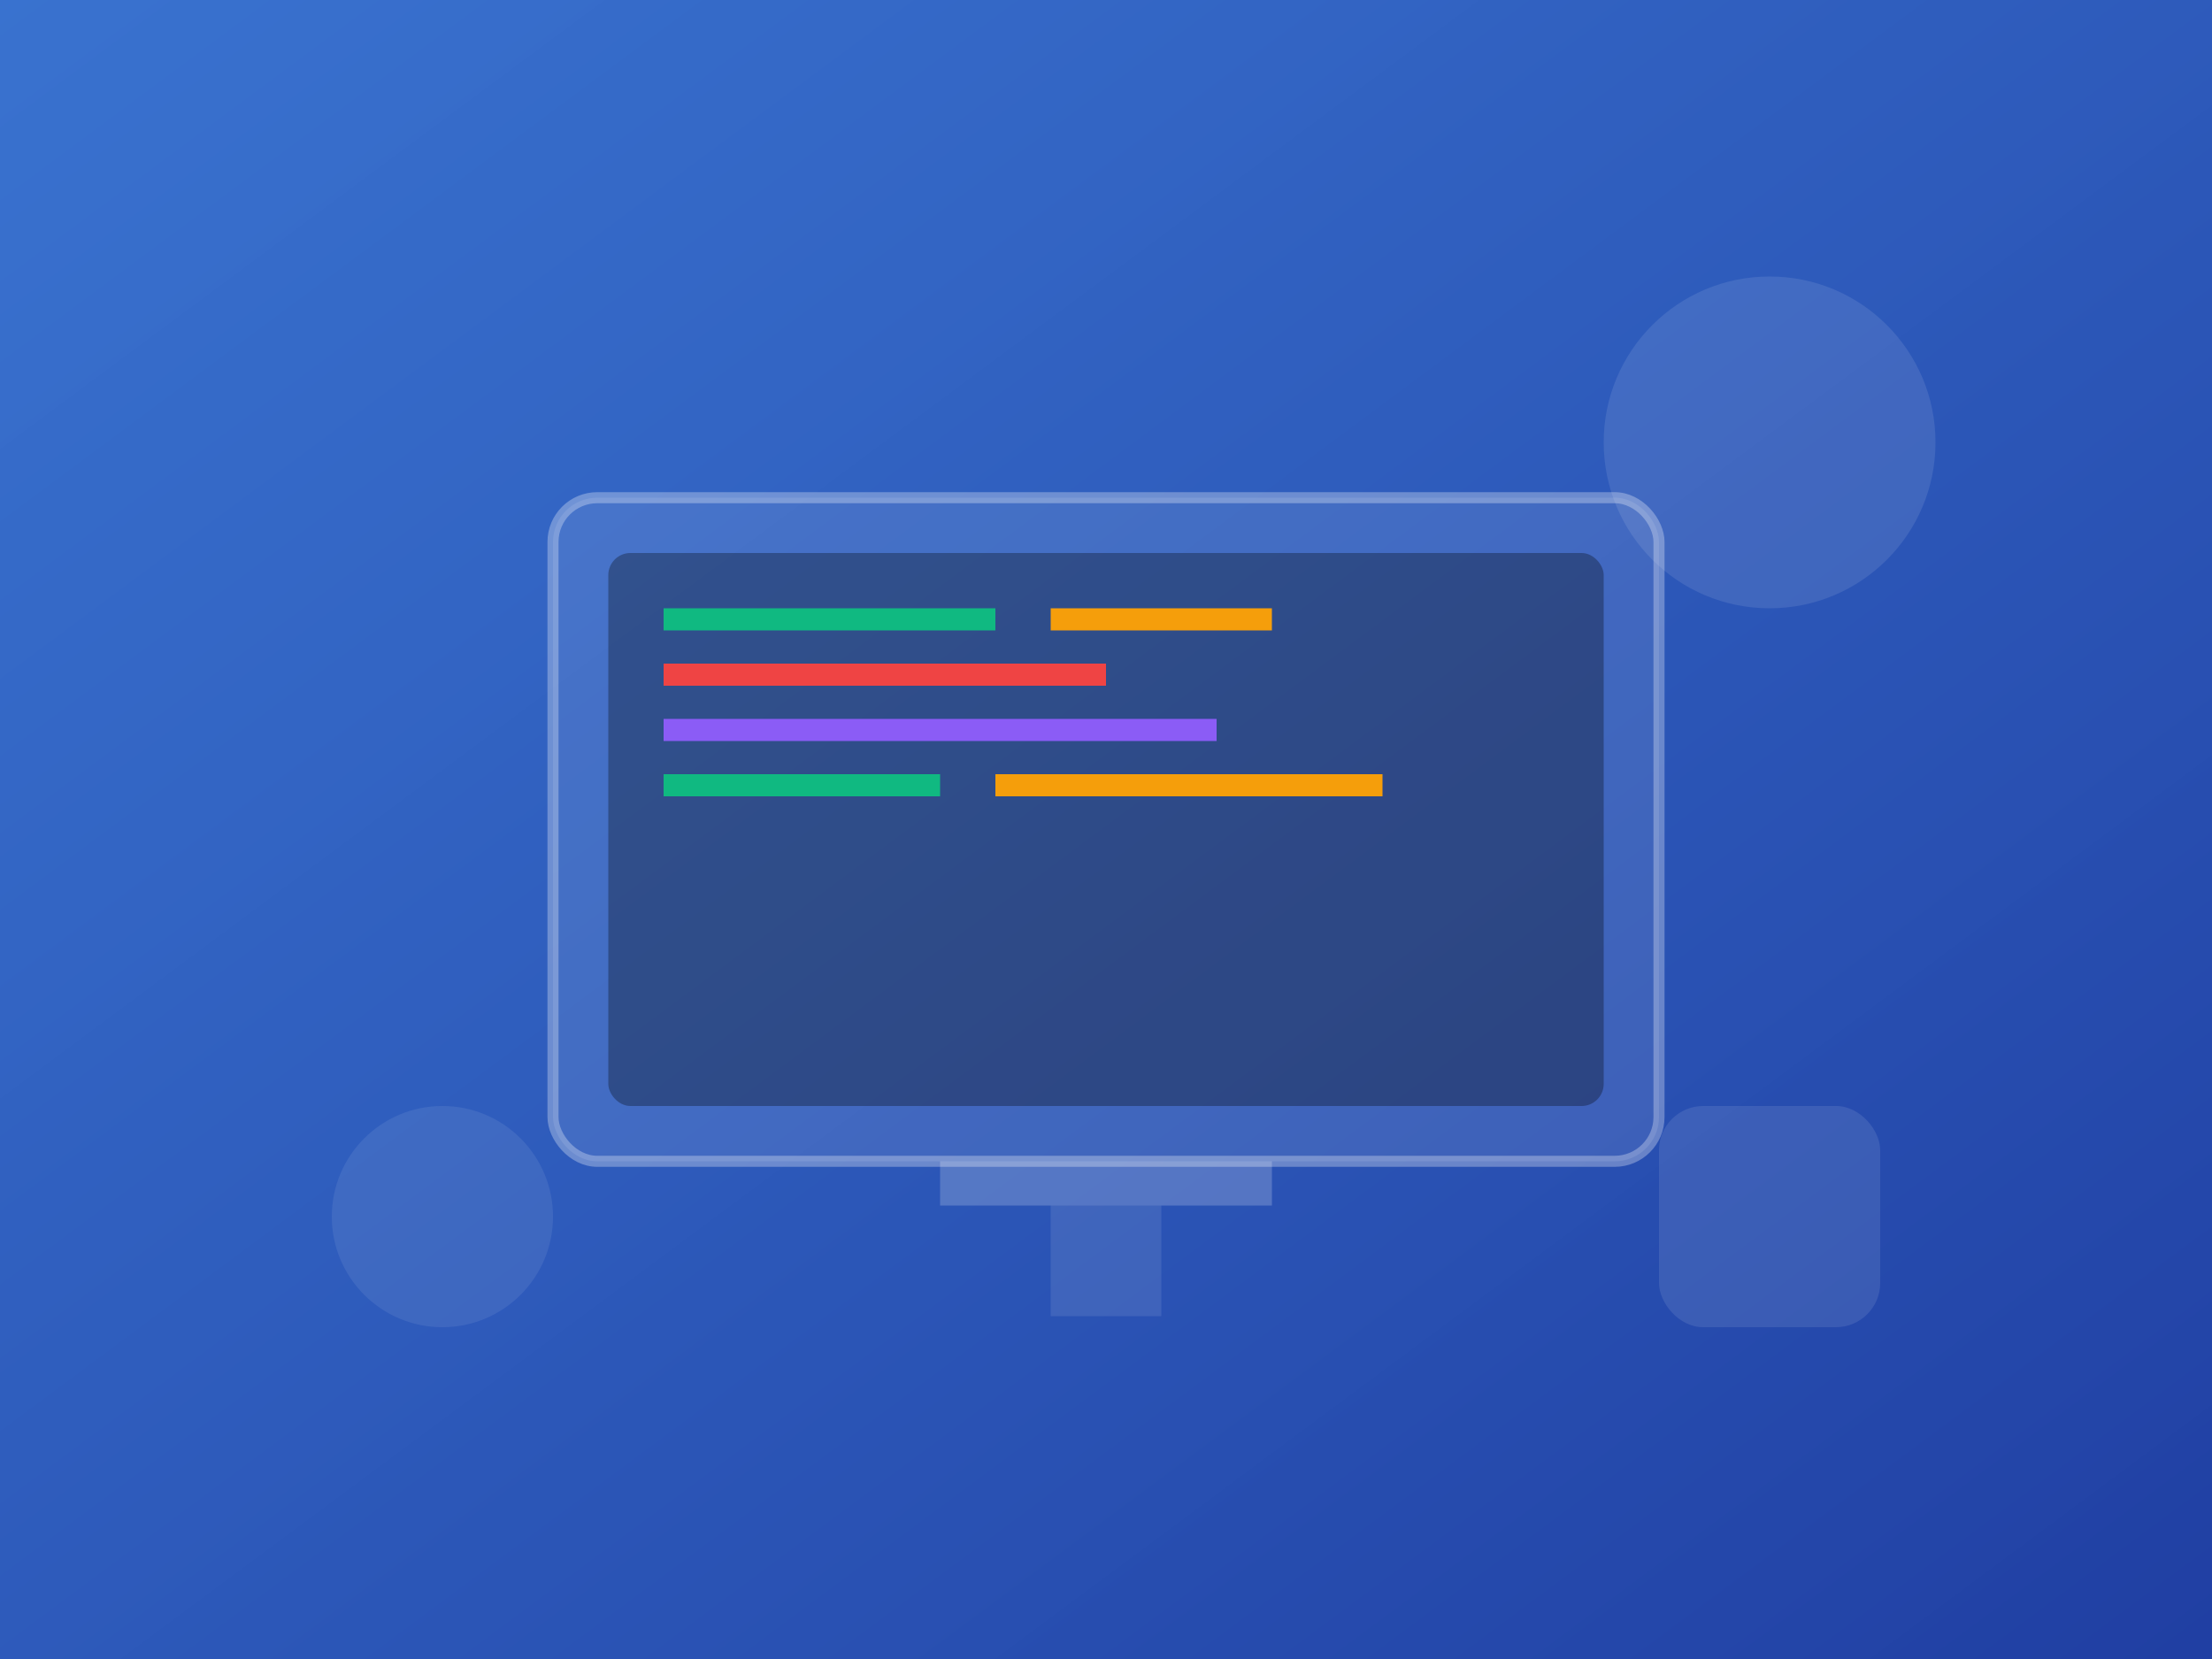<svg width="400" height="300" viewBox="0 0 400 300" fill="none" xmlns="http://www.w3.org/2000/svg">
  <rect x="0" y="0" width="400" height="300" fill="#333333" stroke="none"/>
  <defs>
    <linearGradient id="grad1" x1="0%" y1="0%" x2="100%" y2="100%">
      <stop offset="0%" style="stop-color:#3B82F6;stop-opacity:0.8" />
      <stop offset="100%" style="stop-color:#1E40AF;stop-opacity:0.9" />
    </linearGradient>
  </defs>
  <rect width="400" height="300" fill="url(#grad1)"/>
  
  <!-- Código/Desarrollo -->
  <g transform="translate(50, 50)">
    <!-- Monitor -->
    <rect x="50" y="40" width="200" height="120" rx="8" fill="rgba(255,255,255,0.1)" stroke="rgba(255,255,255,0.3)" stroke-width="2"/>
    <rect x="60" y="50" width="180" height="100" rx="4" fill="rgba(0,0,0,0.3)"/>
    
    <!-- Código en pantalla -->
    <rect x="70" y="60" width="60" height="4" fill="#10B981"/>
    <rect x="140" y="60" width="40" height="4" fill="#F59E0B"/>
    <rect x="70" y="70" width="80" height="4" fill="#EF4444"/>
    <rect x="70" y="80" width="100" height="4" fill="#8B5CF6"/>
    <rect x="70" y="90" width="50" height="4" fill="#10B981"/>
    <rect x="130" y="90" width="70" height="4" fill="#F59E0B"/>
    
    <!-- Base del monitor -->
    <rect x="120" y="160" width="60" height="8" fill="rgba(255,255,255,0.2)"/>
    <rect x="140" y="168" width="20" height="20" fill="rgba(255,255,255,0.1)"/>
  </g>
  
  <!-- Elementos decorativos -->
  <circle cx="320" cy="80" r="30" fill="rgba(255,255,255,0.1)"/>
  <circle cx="80" cy="220" r="20" fill="rgba(255,255,255,0.08)"/>
  <rect x="300" y="200" width="40" height="40" rx="8" fill="rgba(255,255,255,0.1)"/>
</svg>